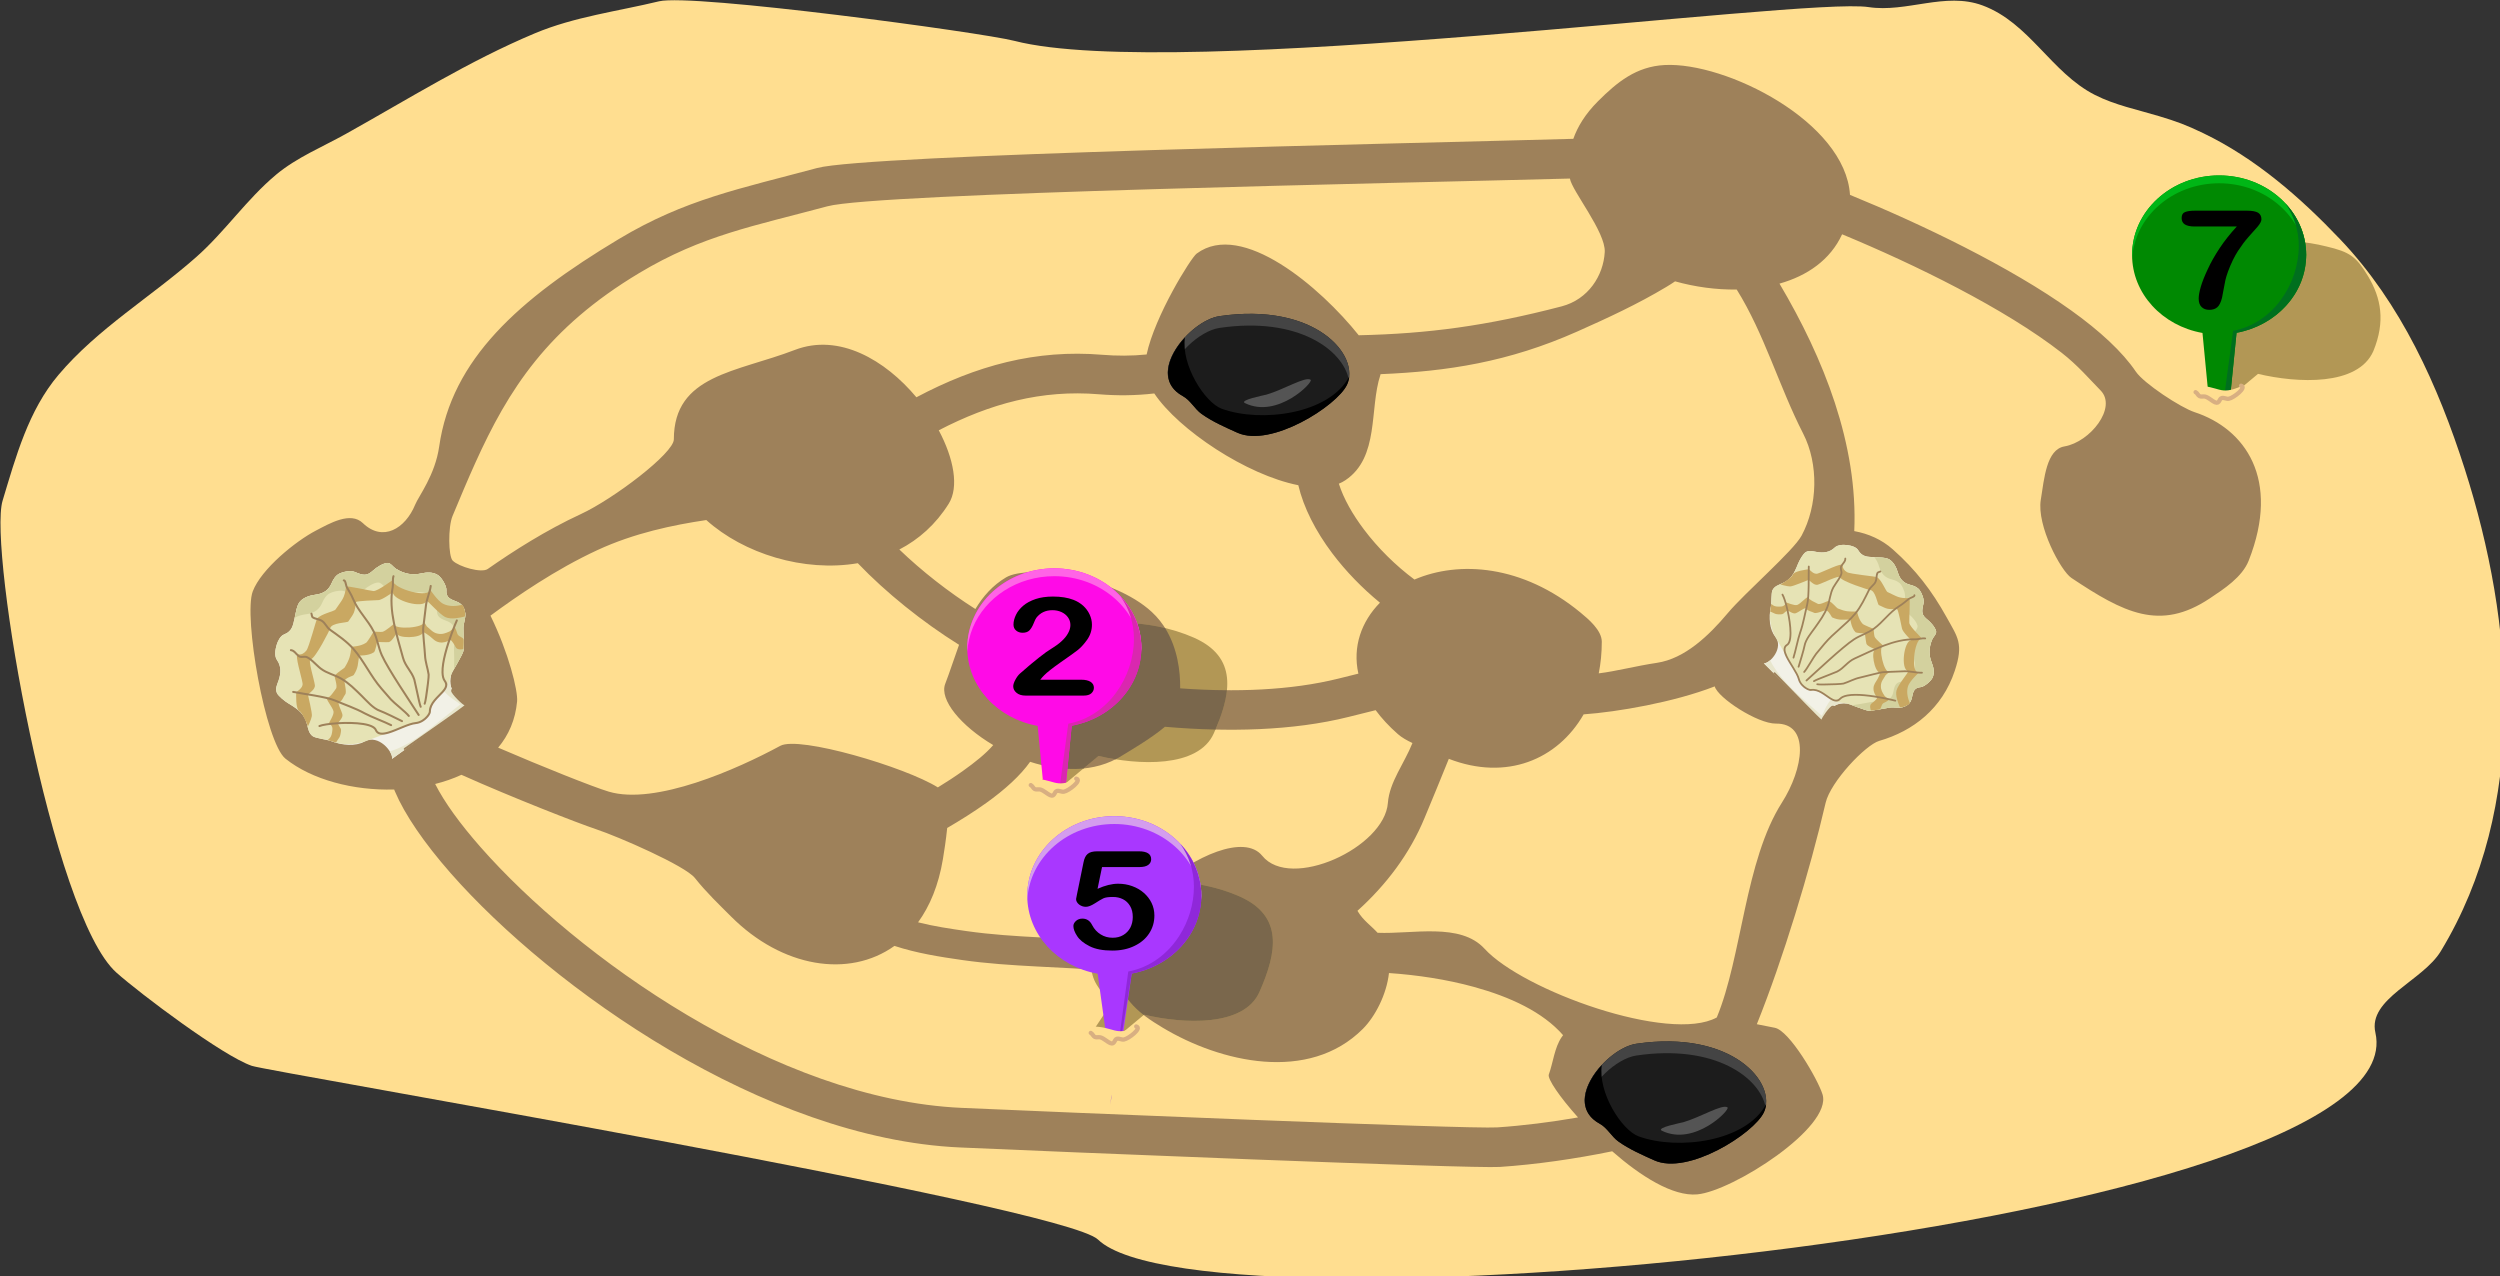 <?xml version="1.0" encoding="UTF-8" standalone="no"?>
<!-- Created with Inkscape (http://www.inkscape.org/) -->

<svg
   width="662.383mm"
   height="338.129mm"
   viewBox="0 0 662.383 338.129"
   version="1.1"
   id="svg5783"
   inkscape:version="1.1.1 (3bf5ae0d25, 2021-09-20)"
   sodipodi:docname="2022-IT-02-explanation1.svg"
   xmlns:inkscape="http://www.inkscape.org/namespaces/inkscape"
   xmlns:sodipodi="http://sodipodi.sourceforge.net/DTD/sodipodi-0.dtd"
   xmlns="http://www.w3.org/2000/svg"
   xmlns:svg="http://www.w3.org/2000/svg">
  <rect x="0" y="0" width="662.383" height="338.129" fill="#333333" stroke="none"/>
  <sodipodi:namedview
     id="namedview5785"
     pagecolor="#ffffff"
     bordercolor="#666666"
     borderopacity="1.0"
     inkscape:pageshadow="2"
     inkscape:pageopacity="0.0"
     inkscape:pagecheckerboard="0"
     inkscape:document-units="mm"
     showgrid="false"
     inkscape:zoom="0.46929649"
     inkscape:cx="1469.2204"
     inkscape:cy="503.94581"
     inkscape:window-width="1920"
     inkscape:window-height="1137"
     inkscape:window-x="-8"
     inkscape:window-y="-8"
     inkscape:window-maximized="1"
     inkscape:current-layer="g1234"
     inkscape:snap-global="false" />
  <defs
     id="defs5780" />
  <g
     inkscape:label="Ebene 1"
     inkscape:groupmode="layer"
     id="layer1"
     transform="translate(211.594,70.596)">
    <g
       id="g1501"
       transform="translate(-43.727,69.838)">
      <g
         id="g4049"
         style="clip-rule:evenodd;fill-rule:evenodd;stroke-linecap:round;stroke-linejoin:round;stroke-miterlimit:1.5"
         transform="matrix(0.265,0,0,0.265,-250.74,-180.339)">
        <g
           transform="translate(528.224,13.447)"
           id="g1216">
          <path
             d="m 798.709,177.989 c 160.724,41.45 788.381,-43.811 853.991,-33.756 37.91,5.809 76.68,-15.445 113.91,-1.697 46.92,17.328 68.8,67.387 112.4,89.494 20.35,10.319 42.37,14.674 64.01,21.2 17.81,5.369 27.24,8.817 44.28,17.021 52.64,25.346 97.23,64.379 137.2,106.423 60.62,63.746 97.7,146.286 124.23,229.062 49.76,155.271 64.05,337.572 -23.86,482.454 -18.1,29.83 -73.07,47.5 -65.4,81.37 43.77,193.32 -1169.196,311.18 -1277.17,206.92 -35.072,-33.86 -828.577,-167.71 -845.996,-173.67 -29.197,-9.99 -111.544,-72.06 -135.266,-93.12 -64.761,-57.47 -128.519,-423.673 -113.943,-471.942 13.233,-43.825 25.697,-90.099 55.895,-125.804 39.338,-46.514 92.654,-77.933 137.916,-117.98 28.689,-25.384 50.189,-57.581 79.67,-82.206 20.537,-17.154 46.423,-27.736 69.459,-40.583 62.367,-34.784 123.163,-73.021 189.225,-100.724 39.628,-16.618 82.757,-21.972 124.168,-32.005 32.973,-7.989 322.417,31.067 355.281,39.543 z"
             style="fill:#ffde90"
             id="path1214" />
        </g>
        <path
           d="m 2539.15,510.747 c -33.79,-22.721 -22.19,-53.249 -6.54,-88.604 14.431,-32.608 64.297,-35.62 106.049,-25.158 23.635,5.531 30.003,10.265 41.736,29.803 13.027,21.878 17.496,45.032 5.235,74.941 -15.55,35.127 -75.99,31.999 -115.28,22.676 l -43.11,35.879 -8.51,-18.889 z"
           style="clip-rule:evenodd;fill:#b29755;fill-rule:evenodd;stroke-width:1;stroke-linecap:round;stroke-linejoin:round;stroke-miterlimit:1.5"
           id="path4015"
           sodipodi:nodetypes="ccccccccc" />
        <g
           transform="translate(547.181,86.168)"
           id="g1410-1"
           style="clip-rule:evenodd;fill-rule:evenodd;stroke-linecap:round;stroke-linejoin:round;stroke-miterlimit:1.5">
          <g
             id="g1408-5">
            <g
               transform="matrix(0.841,0,0,0.841,-565.062,-809.503)"
               id="g1386-4">
              <path
                 d="m 3011.54,1434.98 c -47.67,-8.44 -83.7,-46.8 -83.7,-92.77 0,-52.16 46.37,-94.5 103.49,-94.5 57.12,0 103.49,42.34 103.49,94.5 0,17.57 -5.26,34.02 -14.42,48.12 -14.66,22.56 -39.3,39.08 -68.35,44.48 l -20.72,206.47 z"
                 style="fill:#008902"
                 id="path1384-6" />
            </g>
            <g
               transform="matrix(0.841,0,0,0.841,-565.062,-809.503)"
               id="g1390-4">
              <path
                 d="m 2927.97,1346.87 c -0.09,-1.54 -0.13,-3.1 -0.13,-4.66 0,-52.16 46.37,-94.5 103.49,-94.5 57.12,0 103.49,42.34 103.49,94.5 0,1.56 -0.04,3.12 -0.12,4.66 -2.67,-50 -47.97,-89.84 -103.37,-89.84 -55.4,0 -100.7,39.84 -103.36,89.84 z"
                 style="fill:#00b616"
                 id="path1388-8" />
            </g>
            <g
               transform="matrix(0.841,0,0,0.841,-565.062,-809.503)"
               id="g1394-9">
              <path
                 d="m 3109.85,1280.68 c 15.56,16.54 24.97,38.04 24.97,61.53 0,45.68 -35.57,83.83 -82.77,92.6 l -20.72,206.47 -4.84,-50.51 21.44,-158.38 c 47.2,-8.77 78.07,-55.36 78.07,-101.03 0,-18.65 -5.93,-36.03 -16.15,-50.68 z"
                 style="fill:#006f1e"
                 id="path1392-2" />
            </g>
            <g
               transform="matrix(0.841,0,0,0.841,-565.062,-809.503)"
               id="g1398-7">
              <path
                 d="m 3003.37,1497.71 c -3.98,0 27.96,175.86 27.96,175.86 l 65.79,-169.63 c -0.72,-4.81 -34.99,-7.57 -39.54,-5.58 -26.61,11.64 -24.95,-0.65 -54.21,-0.65 z"
                 style="fill:#ffde90"
                 id="path1396-5" />
            </g>
            <g
               transform="matrix(0.841,0,0,0.841,-564.944,-814.106)"
               id="g1402-4">
              <path
                 d="m 3057.28,1503.18 c 7.34,1.78 -8.89,14.57 -14.72,15.54 -2.72,0.45 -5.48,-1.58 -8.31,-0.88 -2.95,0.74 -2.68,7.15 -7.42,5.25 -4.27,-1.71 -7.83,-5.73 -12.24,-6.99 -1.86,-0.53 -4.81,0.43 -6.56,-0.44 -2.02,-1.02 -2.68,-3.75 -4.8,-4.81"
                 style="fill:none;stroke:#d8af82;stroke-width:5.08px"
                 id="path1400-7" />
            </g>
            <g
               transform="matrix(6.71,0,0,5.727,-18224.8,-7366.53)"
               id="g1406-6">
              <path
                 d="m 3008.15,1334.31 h 7.81 c 0.75,0 1.29,0.12 1.63,0.35 0.33,0.24 0.5,0.63 0.5,1.17 0,0.32 -0.2,0.76 -0.59,1.3 -0.4,0.53 -0.85,1.13 -1.35,1.78 -0.5,0.66 -1.02,1.47 -1.56,2.44 -0.53,0.96 -1.02,2.15 -1.47,3.55 -0.19,0.61 -0.32,1.13 -0.4,1.53 -0.08,0.41 -0.16,0.94 -0.26,1.58 -0.09,0.65 -0.17,1.15 -0.24,1.49 -0.17,0.8 -0.4,1.35 -0.7,1.66 -0.3,0.31 -0.7,0.46 -1.2,0.46 -0.48,0 -0.86,-0.16 -1.15,-0.5 -0.29,-0.33 -0.43,-0.82 -0.43,-1.47 0,-0.5 0.1,-1.18 0.31,-2.03 0.21,-0.86 0.56,-1.89 1.04,-3.09 0.47,-1.2 1.07,-2.43 1.78,-3.69 0.72,-1.27 1.57,-2.52 2.55,-3.77 h -6.27 c -0.66,0 -1.14,-0.12 -1.47,-0.36 -0.32,-0.24 -0.48,-0.61 -0.48,-1.12 0,-0.54 0.17,-0.89 0.51,-1.04 0.34,-0.16 0.82,-0.24 1.44,-0.24 z"
                 style="fill-rule:nonzero"
                 id="path1404" />
            </g>
          </g>
        </g>
        <g
           transform="translate(532.775,33.286)"
           id="g1224">
          <path
             d="m 1352.99,256.101 c -166.42,4.688 -705.904,15.684 -756.002,29.172 -77.217,20.79 -131.803,31.13 -198.314,71.036 -100.447,60.269 -167.149,120.254 -179.622,207.475 -4.079,28.525 -20.468,49.446 -23.982,58.023 -9.905,24.173 -32.504,37.652 -52.311,18.516 -12.372,-11.951 -33.264,0.35 -46.958,7.475 -20.347,10.586 -54.79,38.511 -63.155,60.816 -9.412,25.099 12.679,151.189 32.747,167.244 26.421,21.137 67.963,31.972 108.642,30.808 0.288,0.717 0.586,1.439 0.894,2.166 9.562,22.567 28.75,50.93 55.757,81.642 101.022,114.876 313.041,265.366 508.989,274.086 89.811,4 510.955,21.4 539.885,19.47 35.98,-2.4 75.26,-8.04 112.31,-15.65 28.24,24.76 60.55,45.32 85.03,43.09 35.23,-3.2 135.38,-67.08 125.26,-99.95 -4.57,-14.86 -33.15,-64.2 -47.95,-66.67 -1.74,-0.29 -8.15,-1.68 -17.74,-3.52 26.12,-64.92 53.1,-153.727 68.76,-221.279 4.91,-21.202 40,-58.037 53.56,-61.969 34.2,-9.919 63.01,-32.381 75.53,-69.939 9.07,-27.21 3.11,-33.469 -8.18,-53.799 -14.7,-26.455 -30.81,-47.465 -53.8,-67.833 -11.06,-9.797 -24.23,-15.582 -38.46,-18.197 3.82,-86.54 -30.55,-172.803 -74.77,-247.435 27.83,-7.846 50.86,-23.757 62.63,-49.326 73.21,30.354 162.66,74.202 219.45,118.428 16.31,12.694 28.17,26.714 38.98,37.7 16.81,17.082 -10.46,51.561 -36.09,55.943 -18.05,3.086 -20.24,31.835 -23.71,53.421 -4.16,25.891 20.01,71.014 30.61,78.08 52.25,34.829 88.53,53.689 138.3,20.506 14.3,-9.532 32.46,-21.276 38.97,-37.804 32.14,-81.605 -3.61,-131.881 -54.15,-148.448 -13.95,-4.573 -50.77,-28.777 -58.69,-40.509 -13.39,-19.83 -36.06,-40.698 -64.51,-61.084 -61.12,-43.8 -149.51,-86.272 -221.29,-115.639 -4.61,-73.013 -124.06,-133.049 -185.33,-129.825 -28.28,1.489 -47.38,16.967 -66.67,36.256 -12.84,12.844 -20.43,25.593 -24.62,37.523 z M 674.262,1063.03 c -45.482,32.52 -112.335,21.66 -163.275,-29.28 -11.647,-11.65 -24.899,-24.25 -36.256,-38.599 -9.732,-12.299 -76.361,-41.307 -98.795,-48.785 -18.137,-6.046 -83.932,-31.683 -134.627,-54.395 -8.234,3.802 -17.061,6.849 -26.266,9.167 9.199,18.199 24.86,39.798 45.406,63.163 95.602,108.719 295.553,252.419 480.988,260.669 89.081,3.96 506.793,21.43 535.493,19.52 25.89,-1.73 53.57,-5.23 80.77,-9.96 -18.65,-20.8 -30.72,-38.74 -29.21,-42.9 4.33,-11.89 5.62,-26.84 12.87,-37.42 0.45,-0.66 0.92,-1.3 1.41,-1.92 -20.28,-23.24 -53.02,-38.32 -89.09,-48.25 -27.4,-7.54 -56.81,-11.94 -85,-13.87 -2.34,21.3 -13.73,43.44 -26.14,55.85 -54.18,54.18 -142.35,33.42 -199.994,-1.17 -11.747,-7.05 -23.671,-14.77 -32.747,-25.73 -7.992,-9.65 -12.165,-20.07 -13.296,-30.77 -2.104,0.09 -4.055,0.08 -5.791,-0.09 -49.223,-4.68 -99.463,-4.06 -148.42,-11.05 -23.087,-3.3 -46.015,-6.94 -68.03,-14.18 z M 1494.37,803.572 c -41.02,15.933 -97.58,25.594 -131.06,27.958 -26.03,45.292 -77.22,66.786 -134.79,44.458 -7.97,20.006 -16.4,40.014 -24.27,59.123 -14.79,35.908 -38.42,66.989 -67.07,92.829 0.23,0.38 0.45,0.75 0.68,1.13 5.01,8.35 13.01,13.82 19.45,20.86 34.96,1.48 82.73,-10.51 106.89,15.9 38.35,41.93 185.04,94.63 232.22,68.76 25.24,-60.82 28.03,-156.603 65.13,-214.819 21.56,-33.824 28.46,-79.393 -6,-79.002 -18.21,0.207 -58.03,-25.666 -61.18,-37.197 z M 900.295,1059 c 6.784,-19.74 21.331,-38.97 38.936,-54.76 34.209,-30.671 84.879,-53.424 102.729,-31.311 28.22,34.981 122.31,-8.064 125.64,-52.909 1.55,-20.849 16.53,-39.599 24.56,-59.83 -5.41,-2.528 -10.58,-5.412 -14.54,-8.892 -8.97,-7.888 -16.34,-15.903 -22.26,-23.948 -9.13,2.185 -18.19,4.535 -27.08,6.757 -55.98,13.996 -121.15,15.23 -183.596,9.85 -14.305,12.073 -35.969,24.48 -43.287,29.057 -27.231,17.033 -60.879,15.863 -91.516,5.959 -9.587,13.647 -25.373,27.953 -43.888,41.186 -12.334,8.815 -25.841,17.282 -39.009,24.967 -1.214,12.063 -3.109,24.101 -4.311,31.312 -4.306,25.832 -13.019,46.802 -24.816,63.012 15.894,4.03 32.204,6.45 48.575,8.79 48.504,6.93 98.286,6.24 147.055,10.89 1.984,0.19 4.295,0.1 6.808,-0.13 z M 486.127,637.251 c -33.12,4.937 -71.953,12.963 -108.82,30.026 -42.12,19.493 -80.489,46.078 -106.979,65.563 18.097,36.817 27.6,75.08 26.633,85.711 -1.675,18.431 -8.506,33.796 -18.936,46.26 45.139,19.455 95.024,39.33 110.444,43.955 46.589,13.972 128.648,-22.471 171.638,-45.773 18.841,-10.213 124.939,21.197 157.536,41.572 8.649,-5.296 17.245,-10.891 25.304,-16.651 11.879,-8.49 22.701,-17.1 30.054,-25.667 -32.323,-19.17 -54.101,-45.395 -47.989,-61.24 4.777,-12.386 8.989,-25.806 13.823,-39.016 -36.459,-22.745 -73.163,-52.223 -101.229,-81.581 -53.908,9.185 -114.074,-9.533 -151.479,-43.159 z M 934.028,510.686 c -18.485,2.178 -37.684,2.287 -55.217,0.826 -57.376,-4.781 -108.829,9.323 -160.259,36.011 15.077,28.295 20.354,56.758 9.968,73.376 -13,20.802 -30.07,35.797 -49.376,45.809 22.359,21.523 49.191,42.513 76.021,59.51 7.663,-12.704 17.378,-23.782 30.663,-31.638 22.198,-13.129 106.699,-1.391 145.656,34.519 24.048,22.167 28.665,54.624 28.45,76.43 54.396,3.94 110.226,2.253 158.736,-9.873 6.4,-1.599 12.88,-3.238 19.42,-4.835 -5.97,-26.909 3,-52.039 21.58,-70.931 -17.77,-14.56 -34.2,-31.484 -47.67,-49.371 -16.66,-22.124 -28.7,-45.729 -33.96,-68.08 -51.56,-10.151 -119.509,-55.193 -144.012,-91.753 z M 1454.73,398.593 c -2.63,1.841 -5.54,3.664 -8.8,5.625 -28.6,17.16 -58.82,31.129 -89.04,44.561 -68.94,30.638 -130.11,39.857 -196.62,42.62 -0.04,0.305 -0.1,0.589 -0.19,0.851 -11.16,33.483 -0.67,82.312 -35.09,105.258 -1.99,1.329 -4.14,2.457 -6.42,3.395 4.82,15.146 13.81,30.797 25.09,45.774 13.98,18.558 31.62,36.04 50.49,50.07 44.47,-19.072 107.9,-14.867 165.92,32.919 7.83,6.449 21.39,17.751 21.39,29.235 0,11.044 -1.05,21.621 -3.04,31.63 17.07,-2.026 37.37,-7.434 58.06,-10.493 28.03,-4.146 52.14,-27.363 70.86,-49.628 17.58,-20.916 65.6,-62.196 73.91,-77.619 16.13,-29.954 17.19,-71.469 1.57,-101.952 -24.09,-46.997 -38.86,-99.894 -66.46,-144.059 -20.43,0.303 -41.59,-2.577 -61.63,-8.187 z M 1349.58,295.824 c -170.23,4.573 -693.265,14.522 -742.288,27.721 -73.207,19.709 -125.17,28.917 -188.226,66.75 -91.793,55.076 -130.736,116.442 -163.897,189.813 -7.721,17.082 -15.139,34.787 -22.788,53.186 -4.49,10.799 -4.238,40.252 0.243,44.604 6.266,6.085 28.733,12.634 34.939,8.296 25.727,-17.982 58.199,-38.735 93.098,-54.886 32.768,-15.166 93.018,-60.911 93.018,-74.734 0,-64.584 62.638,-66.982 120.927,-89.394 44.361,-17.056 90.467,10.138 121.594,47.327 59.723,-31.68 119.371,-48.037 185.902,-42.492 14.056,1.171 29.402,1.231 44.27,-0.305 8.115,-38.306 44.13,-96.474 50.057,-100.879 45.151,-33.545 123.911,33.884 162.011,81.672 69.42,-1.536 127.88,-9.342 202.83,-28.887 26.7,-6.965 41.88,-30.778 43.14,-54.368 1.06,-19.857 -32.87,-61.204 -34.83,-73.424 z"
             style="fill:#9e815a"
             id="path1222" />
        </g>
        <g
           id="g1412">
          <g
             id="g1234">
            <path
               d="m 1425.46,1151.41 c -33.78,-22.72 -22.18,-53.25 -6.53,-88.6 17.75,-40.11 89.11,-35.44 133.04,-16 43.92,19.44 37.73,55.48 19.98,95.58 -15.55,35.13 -75.99,32 -115.28,22.68 l -36.79,30.62 -11.95,-17.96 z m -45.57,-258.687 c -33.79,-22.721 -22.19,-53.249 -6.54,-88.604 17.76,-40.108 89.12,-35.44 133.04,-15.997 43.92,19.443 37.74,55.475 19.98,95.583 -15.55,35.126 -75.99,31.998 -115.28,22.675 l -46.46,38.67 -11.29,-12.481 z"
               style="fill:#b29755"
               id="path1230"
               sodipodi:nodetypes="cccsccccccsccccc" />
            <path
               d="m 1478.01,1032.37 c 24.94,-0.93 52.67,5.02 73.96,14.44 43.92,19.44 37.73,55.48 19.98,95.58 -15.55,35.13 -75.99,32 -115.28,22.68 l -0.44,0.36 c -4.94,-3.84 -9.59,-8.11 -13.66,-13.02 -7.99,-9.65 -12.16,-20.07 -13.29,-30.78 -2.11,0.09 -4.06,0.08 -5.79,-0.08 -6.49,-0.62 -13,-1.15 -19.51,-1.61 -1.16,-9.05 0.54,-18.77 3.8,-29.06 6.17,0.45 12.33,0.95 18.48,1.53 1.99,0.19 4.3,0.1 6.81,-0.12 6.78,-19.74 21.33,-38.98 38.94,-54.76 1.94,-1.75 3.95,-3.47 6,-5.16 z m -114.6,-114.91 16.48,-24.737 c -33.79,-22.721 -22.19,-53.249 -6.54,-88.604 14.23,-32.143 62.89,-35.528 104.26,-25.597 12.52,19.982 15.27,43.352 15.1,60.293 15.54,1.125 31.19,1.792 46.75,1.886 -1.22,12.222 -5.59,25.504 -11.49,39.323 -16.88,-0.375 -33.8,-1.341 -50.51,-2.781 -14.31,12.073 -35.97,24.48 -43.29,29.057 -1.99,1.247 -4.02,2.396 -6.08,3.453 -5.95,-0.956 -11.67,-2.107 -17,-3.373 l -15.1,12.572 c -10.72,1.055 -21.7,0.428 -32.58,-1.492 z"
               style="fill:#7a674c"
               id="path1232"
               sodipodi:nodetypes="ccscccccccccccccccccccccccc" />
          </g>
          <g
             transform="translate(-617.443,479.01)"
             id="g1330">
            <g
               transform="matrix(0.841,0,0,0.841,-565.062,-809.503)"
               id="g1308">
              <path
                 d="m 3011.54,1434.98 c -47.67,-8.44 -83.7,-46.8 -83.7,-92.77 0,-52.16 46.37,-94.5 103.49,-94.5 57.12,0 103.49,42.34 103.49,94.5 0,13.92 -3.3,27.14 -9.23,39.04 -1.56,3.12 -3.29,6.15 -5.19,9.08 -14.66,22.56 -39.3,39.08 -68.35,44.48 l -20.72,206.47 z"
                 style="fill:#ff0ae7"
                 id="path1306" />
            </g>
            <g
               transform="matrix(0.841,0,0,0.841,-565.062,-809.503)"
               id="g1312">
              <path
                 d="m 2927.97,1346.87 c -0.09,-1.54 -0.13,-3.1 -0.13,-4.66 0,-52.16 46.37,-94.5 103.49,-94.5 57.12,0 103.49,42.34 103.49,94.5 0,1.56 -0.04,3.12 -0.12,4.66 -2.67,-50 -47.97,-89.84 -103.37,-89.84 -11,0 -21.59,1.57 -31.54,4.48 -40.16,11.74 -69.69,45.29 -71.82,85.36 z"
                 style="fill:#ff64e6"
                 id="path1310" />
            </g>
            <g
               transform="matrix(0.841,0,0,0.841,-565.062,-809.503)"
               id="g1316">
              <path
                 d="m 3109.85,1280.68 c 15.56,16.54 24.97,38.04 24.97,61.53 0,45.68 -35.57,83.83 -82.77,92.6 l -20.72,206.47 -4.84,-50.51 21.44,-158.38 c 47.2,-8.77 78.07,-55.36 78.07,-101.03 0,-18.65 -5.93,-36.03 -16.15,-50.68 z"
                 style="fill:#d928af"
                 id="path1314" />
            </g>
            <g
               transform="matrix(0.841,0,0,0.841,-565.062,-809.503)"
               id="g1320">
              <path
                 d="m 3003.37,1497.71 c -3.98,0 27.96,175.86 27.96,175.86 l 65.79,-169.63 c -0.72,-4.81 -34.99,-7.57 -39.54,-5.58 -26.61,11.64 -24.95,-0.65 -54.21,-0.65 z"
                 style="fill:#ffde90"
                 id="path1318" />
            </g>
            <g
               transform="matrix(0.841,0,0,0.841,-564.944,-814.106)"
               id="g1324">
              <path
                 d="m 3057.28,1503.18 c 7.34,1.78 -8.89,14.57 -14.72,15.54 -2.72,0.45 -5.48,-1.58 -8.31,-0.88 -2.95,0.74 -2.68,7.15 -7.42,5.25 -4.27,-1.71 -7.83,-5.73 -12.24,-6.99 -1.86,-0.53 -4.81,0.43 -6.56,-0.44 -2.02,-1.02 -2.68,-3.75 -4.8,-4.81"
                 style="fill:none;stroke:#d8af82;stroke-width:5.08px"
                 id="path1322" />
            </g>
            <g
               transform="matrix(6.71,0,0,5.727,-18225.3,-7372.02)"
               id="g1328">
              <path
                 d="m 3009.77,1348.56 h 6.12 c 0.6,0 1.07,0.13 1.39,0.38 0.32,0.25 0.48,0.59 0.48,1.02 0,0.38 -0.13,0.7 -0.38,0.97 -0.25,0.27 -0.64,0.4 -1.15,0.4 h -8.63 c -0.59,0 -1.04,-0.16 -1.37,-0.49 -0.33,-0.32 -0.49,-0.7 -0.49,-1.14 0,-0.28 0.1,-0.65 0.31,-1.12 0.21,-0.46 0.44,-0.83 0.69,-1.09 1.04,-1.08 1.98,-2.01 2.82,-2.78 0.83,-0.77 1.43,-1.27 1.79,-1.51 0.64,-0.46 1.18,-0.91 1.6,-1.37 0.43,-0.46 0.75,-0.92 0.97,-1.41 0.23,-0.48 0.34,-0.95 0.34,-1.41 0,-0.5 -0.12,-0.94 -0.36,-1.34 -0.24,-0.39 -0.56,-0.7 -0.97,-0.92 -0.41,-0.22 -0.86,-0.33 -1.34,-0.33 -1.03,0 -1.83,0.45 -2.42,1.35 -0.08,0.12 -0.21,0.44 -0.39,0.96 -0.18,0.53 -0.39,0.93 -0.62,1.21 -0.23,0.28 -0.57,0.42 -1.02,0.42 -0.39,0 -0.71,-0.13 -0.97,-0.39 -0.26,-0.25 -0.39,-0.6 -0.39,-1.05 0,-0.54 0.13,-1.1 0.37,-1.69 0.24,-0.58 0.6,-1.11 1.08,-1.59 0.48,-0.48 1.09,-0.86 1.83,-1.16 0.74,-0.29 1.6,-0.44 2.6,-0.44 1.19,0 2.21,0.19 3.05,0.57 0.55,0.25 1.03,0.59 1.45,1.03 0.41,0.44 0.73,0.94 0.96,1.52 0.23,0.57 0.35,1.17 0.35,1.78 0,0.97 -0.24,1.85 -0.72,2.65 -0.48,0.79 -0.97,1.41 -1.47,1.86 -0.5,0.45 -1.34,1.15 -2.52,2.11 -1.17,0.97 -1.98,1.71 -2.42,2.24 -0.18,0.21 -0.38,0.47 -0.57,0.76 z"
                 style="fill-rule:nonzero"
                 id="path1326" />
            </g>
          </g>
          <g
             transform="translate(-557.463,726.789)"
             id="g1356">
            <g
               transform="matrix(0.841,0,0,0.841,-565.062,-809.503)"
               id="g1334">
              <path
                 d="m 3011.54,1434.98 c -47.67,-8.44 -83.7,-46.8 -83.7,-92.77 0,-52.16 46.37,-94.5 103.49,-94.5 57.12,0 103.49,42.34 103.49,94.5 0,17.57 -5.26,34.02 -14.42,48.12 -14.66,22.56 -39.3,39.08 -68.35,44.48 l -20.67,143.2 z"
                 style="fill:#a937ff"
                 id="path1332" />
            </g>
            <g
               transform="matrix(0.841,0,0,0.841,-565.062,-809.503)"
               id="g1338">
              <path
                 d="m 2927.97,1346.87 c -0.09,-1.54 -0.13,-3.1 -0.13,-4.66 0,-52.16 46.37,-94.5 103.49,-94.5 57.12,0 103.49,42.34 103.49,94.5 0,1.56 -0.04,3.12 -0.12,4.66 -2.67,-50 -47.97,-89.84 -103.37,-89.84 -55.4,0 -100.7,39.84 -103.36,89.84 z"
                 style="fill:#d49dee"
                 id="path1336" />
            </g>
            <g
               transform="matrix(0.841,0,0,0.841,-565.062,-809.503)"
               id="g1342">
              <path
                 d="m 3109.85,1280.68 c 15.56,16.54 24.97,38.04 24.97,61.53 0,45.68 -35.57,83.83 -82.77,92.6 l -25.56,155.96 21.44,-158.38 c 25.97,-4.82 47,-21.1 60.66,-42.37 11.16,-17.39 17.41,-38.12 17.41,-58.66 0,-18.65 -5.93,-36.03 -16.15,-50.68 z"
                 style="fill:#8f28d9"
                 id="path1340" />
            </g>
            <g
               transform="matrix(0.841,0,0,0.841,-565.062,-809.503)"
               id="g1346">
              <path
                 d="m 3003.37,1497.71 c -3.98,0 27.78,92.01 27.78,92.01 l 46.69,-87.89 c -0.71,-4.82 -15.71,-5.46 -20.26,-3.47 -26.61,11.64 -24.95,-0.65 -54.21,-0.65 z"
                 style="fill:#ffde90"
                 id="path1344" />
            </g>
            <g
               transform="matrix(0.841,0,0,0.841,-564.944,-814.106)"
               id="g1350">
              <path
                 d="m 3057.28,1503.18 c 7.34,1.78 -8.89,14.57 -14.72,15.54 -2.72,0.45 -5.48,-1.58 -8.31,-0.88 -2.95,0.74 -2.68,7.15 -7.42,5.25 -4.27,-1.71 -7.83,-5.73 -12.24,-6.99 -1.86,-0.53 -4.81,0.43 -6.56,-0.44 -2.02,-1.02 -2.68,-3.75 -4.8,-4.81"
                 style="fill:none;stroke:#d8af82;stroke-width:5.08px"
                 id="path1348" />
            </g>
            <g
               transform="matrix(6.71,0,0,5.727,-18224.8,-7366.53)"
               id="g1354">
              <path
                 d="m 3015.52,1337.04 h -5.56 l -0.67,3.8 c 1.11,-0.59 2.13,-0.89 3.07,-0.89 0.75,0 1.45,0.14 2.1,0.42 0.66,0.28 1.23,0.67 1.72,1.17 0.49,0.5 0.88,1.08 1.16,1.76 0.28,0.68 0.42,1.41 0.42,2.19 0,1.14 -0.25,2.17 -0.76,3.1 -0.51,0.93 -1.24,1.67 -2.2,2.21 -0.95,0.55 -2.06,0.82 -3.31,0.82 -1.4,0 -2.53,-0.25 -3.4,-0.77 -0.87,-0.52 -1.49,-1.11 -1.85,-1.78 -0.37,-0.66 -0.55,-1.25 -0.55,-1.75 0,-0.3 0.13,-0.59 0.38,-0.87 0.26,-0.27 0.57,-0.41 0.96,-0.41 0.65,0 1.14,0.38 1.46,1.14 0.31,0.7 0.74,1.24 1.27,1.62 0.53,0.39 1.12,0.58 1.78,0.58 0.6,0 1.13,-0.15 1.58,-0.47 0.45,-0.31 0.8,-0.74 1.05,-1.28 0.24,-0.55 0.37,-1.17 0.37,-1.87 0,-0.75 -0.13,-1.39 -0.4,-1.92 -0.27,-0.53 -0.62,-0.93 -1.07,-1.19 -0.44,-0.26 -0.94,-0.39 -1.48,-0.39 -0.68,0 -1.16,0.08 -1.45,0.25 -0.28,0.16 -0.7,0.45 -1.24,0.86 -0.55,0.41 -0.99,0.61 -1.35,0.61 -0.38,0 -0.72,-0.14 -1.02,-0.41 -0.29,-0.28 -0.44,-0.6 -0.44,-0.95 0,-0.04 0.04,-0.3 0.13,-0.79 l 0.98,-5.62 c 0.11,-0.67 0.31,-1.16 0.61,-1.46 0.3,-0.31 0.78,-0.46 1.45,-0.46 h 6.19 c 1.22,0 1.83,0.47 1.83,1.39 0,0.41 -0.15,0.74 -0.44,0.99 -0.3,0.25 -0.74,0.37 -1.32,0.37 z"
                 style="fill-rule:nonzero"
                 id="path1352" />
            </g>
          </g>
        </g>
        <g
           transform="matrix(0.531,-0.409,0.409,0.531,497.683,803.093)"
           id="g1432">
          <path
             d="m 285.143,318.382 c -0.963,-8.584 -13.008,-32.797 9.142,-49.903 4.567,-3.527 33.557,-13.403 37.097,-17.829 6.48,-8.099 13.286,-16.791 19.698,-25.864 3.607,-5.105 12.483,-10.33 15.712,-15.639 3.002,-4.936 4.972,-10.902 2.836,-17.521 -2.723,-8.435 -13.931,-16.25 -3.842,-27.509 4.019,-4.485 5.893,-18.938 3.781,-25.22 -2.972,-8.838 -10.883,-13.974 -18.964,-17.755 -11.13,-5.206 -19.877,-14.249 -25.051,-28.321 -1.579,-4.296 -0.808,-11.816 -4.616,-14.453 -5.42,-3.754 -16.754,-4.738 -23.442,-4.203 -13.034,1.041 -16.349,-2.391 -23.455,-14.94 -3.366,-5.945 -13.201,-10.691 -19.939,-12.066 -5.864,-1.197 -12.505,1.409 -17.732,4.346 -8.359,4.697 -17.829,5.757 -29.505,-1.194 -6.859,-4.083 -15.748,-7.342 -23.93,-6.083 -7.624,1.174 -16.332,10.331 -22.23,14.997 -7.586,6 -13.818,13.401 -27.327,9.411 -5.633,-1.663 -13.484,2.363 -18.146,5.751 -6.053,4.398 -12.945,10.871 -13.267,18.276 -0.47,10.838 -6.875,19.024 -16.971,25.616 -5.62,3.669 -11.485,6.199 -13.116,13.154 -1.18,5.029 1.875,17.07 3.895,22.19 6.706,16.996 9.578,27.458 3.18,42.293 -2.724,6.314 -6.286,12.397 -3.896,19.567 1.574,4.722 14.269,17.292 17.041,21.955 9.11,15.326 23.88,28.873 38.982,31.041 23.798,3.416 24.601,39.001 16.934,45.535 z"
             style="fill:#f2f1e7"
             id="path1414" />
          <path
             d="m 294.285,268.479 c 4.567,-3.527 -7.277,-14.854 -11.844,-11.326 -22.15,17.106 -5.23,45.997 -4.267,54.58 -44.114,0.721 -90.048,4.861 -126.05,-8.538 -0.513,4.967 -1.988,9.008 -4.112,10.819 l 137.131,4.368 c -0.963,-8.584 -13.008,-32.797 9.142,-49.903 z"
             style="fill:#e8e6cd"
             id="path1416" />
          <path
             d="m 131.078,268.479 c 17.472,5.504 56.169,17.223 77.364,24.727 11.324,4.01 24.65,2.789 27.202,-0.518 6.423,-8.324 17.851,-8.609 27.386,-10.911 9.996,-2.413 9.504,0.893 31.255,-13.298 4.833,-3.153 33.557,-13.403 37.097,-17.829 6.48,-8.099 13.286,-16.791 19.698,-25.864 3.607,-5.105 12.483,-10.33 15.712,-15.639 3.002,-4.936 4.972,-10.902 2.836,-17.521 -2.723,-8.435 -13.931,-16.25 -3.842,-27.509 4.019,-4.485 5.893,-18.938 3.781,-25.22 -2.972,-8.838 -10.883,-13.974 -18.964,-17.755 -11.13,-5.206 -19.877,-14.249 -25.051,-28.321 -1.579,-4.296 -0.808,-11.816 -4.616,-14.453 -5.42,-3.754 -16.754,-4.738 -23.442,-4.203 -13.034,1.041 -16.349,-2.391 -23.455,-14.94 -3.366,-5.945 -13.201,-10.691 -19.939,-12.066 -5.864,-1.197 -12.505,1.409 -17.732,4.346 -8.359,4.697 -17.829,5.757 -29.505,-1.194 -6.859,-4.083 -15.748,-7.342 -23.93,-6.083 -7.624,1.174 -16.332,10.331 -22.23,14.997 -7.586,6 -13.818,13.401 -27.327,9.411 -5.633,-1.663 -13.484,2.363 -18.146,5.751 -6.053,4.398 -12.945,10.871 -13.267,18.276 -0.47,10.838 -6.875,19.024 -16.971,25.616 -5.62,3.669 -11.485,6.199 -13.116,13.154 -1.18,5.029 1.875,17.07 3.895,22.19 6.706,16.996 9.578,27.458 3.18,42.293 -2.724,6.314 -6.286,12.397 -3.896,19.567 1.574,4.722 14.269,17.292 17.041,21.955 9.11,15.326 24.43,26.457 38.982,31.041 z"
             style="fill:#e6e3b5"
             id="path1418" />
          <path
             d="m 284.863,274.37 c -7.576,4.454 -10.95,5.492 -14.288,6.069 3.86,-1.705 9.128,-3.861 14.288,-6.069 z M 161.33,58.72 c 5.909,0.759 11.769,3.232 16.616,6.118 11.676,6.951 21.146,5.89 29.505,1.194 5.227,-2.937 11.868,-5.543 17.731,-4.347 6.739,1.375 16.574,6.122 19.94,12.067 7.105,12.548 10.421,15.981 23.455,14.939 6.688,-0.534 18.022,0.449 23.442,4.203 3.808,2.638 3.037,10.158 4.616,14.454 5.174,14.072 13.921,23.114 25.05,28.321 8.081,3.78 15.993,8.916 18.964,17.754 2.113,6.282 0.239,20.736 -3.78,25.22 -10.089,11.259 1.119,19.075 3.842,27.51 2.136,6.618 0.165,12.585 -2.837,17.521 -3.228,5.309 -12.104,10.534 -15.712,15.639 -6.191,8.761 -12.751,17.167 -19.029,25.027 10.342,-4.396 25.72,-10.529 28.249,-13.69 6.48,-8.099 13.286,-16.791 19.698,-25.864 3.607,-5.105 12.483,-10.33 15.712,-15.639 3.002,-4.936 4.972,-10.902 2.836,-17.521 -2.723,-8.435 -13.931,-16.25 -3.842,-27.509 4.019,-4.485 5.893,-18.938 3.781,-25.22 -2.972,-8.838 -10.883,-13.974 -18.964,-17.755 -11.13,-5.206 -19.877,-14.249 -25.051,-28.321 -1.579,-4.296 -0.808,-11.816 -4.616,-14.453 -5.42,-3.754 -16.754,-4.738 -23.442,-4.203 -13.034,1.041 -16.349,-2.391 -23.455,-14.94 -3.366,-5.945 -13.201,-10.691 -19.939,-12.066 -5.864,-1.197 -12.505,1.409 -17.732,4.346 -8.359,4.697 -17.829,5.757 -29.505,-1.194 -6.859,-4.083 -15.748,-7.342 -23.93,-6.083 -7.358,1.133 -15.726,9.702 -21.603,14.492 z"
             style="fill:#d3d19e"
             id="path1420" />
          <path
             d="m 96.819,244.025 c -0.635,-0.299 4.605,-2.106 6.057,-2.448 3.691,-0.872 6.078,-2.977 8.778,-5.527 2.631,-2.485 3.511,-3.812 3.511,-7.186 0,-0.854 0.826,-5.664 1.228,-6.044 1.19,-1.124 10.821,-1.821 13.046,-5.876 2.74,-4.995 4.523,-19.543 7.707,-18.048 3.893,1.828 10.161,-2.735 14.301,-3.746 4.367,-1.067 10.115,-16.557 11.844,-17.026 6.33,-1.715 13.924,2.606 15.859,1.903 12.304,-4.47 15.031,-9.597 23.657,-17.744 0.8,-0.755 10.006,8.555 20.867,9.283 2.461,0.165 13.09,-9.283 13.09,-9.283 0,0 11.952,10.024 13.865,10.928 4.42,2.087 17.675,-3.987 17.284,-3.369 -4.256,6.728 23.236,28.045 32.1,23.152 1.193,-0.659 4.007,9.56 4.168,10.17 1.633,6.17 1.27,11.298 5.88,16.274 4.301,4.643 8.894,5.745 14.716,7.119 2.328,0.55 0.293,12.078 0.062,13.383 -1.007,5.71 7.352,9.202 7.352,9.202 0,0 8.349,-9.381 9.019,-10.962 1.55,-3.659 -3.161,-7.094 -2.353,-11.937 0.247,-1.484 3.669,-8.9 2.514,-10.056 -1.435,-1.435 -7.119,0.201 -9.619,-0.424 -6.252,-1.563 -11.185,-2.816 -15.804,-8.095 -4.951,-5.659 -4.562,-11.489 -6.316,-18.506 -0.173,-0.693 1.48,-9.288 0.675,-7.994 -4.827,7.756 -42.012,-17.036 -37.441,-24.687 0.42,-0.702 -16,0.995 -20.747,-1.379 -2.055,-1.027 -9.941,-8.279 -9.941,-8.279 0,0 -16.365,6.597 -19.009,6.409 -11.665,-0.828 -20.508,-9.179 -21.366,-8.32 -9.265,9.264 -13.238,12.858 -26.452,17.941 -2.078,0.799 -12.584,-1.095 -19.383,0.856 -1.857,0.532 -5.679,15.127 -10.37,16.34 -4.446,1.15 -14.357,5.076 -18.538,2.997 -3.419,-1.7 -2.155,16.106 -5.098,21.785 -2.389,4.612 -15.623,8.82 -16.901,10.099 -0.431,0.431 1.571,2.485 1.571,3.457 0,3.836 -0.945,5.344 -3.771,8.17 -2.899,2.899 -5.463,5.294 -9.427,6.285 -1.559,0.389 -4.858,0.223 -4.176,0.564 z"
             style="fill:#c9a862"
             id="path1422" />
          <g
             transform="matrix(1.234,0.156,-0.198,1.566,1.082,-196.554)"
             id="g1426">
            <path
               d="m 101.885,226.004 c 1.976,1.898 0.133,16.369 -0.862,16.74 0,0 7.931,-4.144 10.631,-6.694 2.631,-2.485 8.493,-18.776 8.894,-19.155 1.191,-1.124 10.802,-0.576 13.026,-4.631 2.74,-4.995 8.032,-24.226 11.365,-23.103 5.319,1.791 38.284,-15.244 38.716,-15.679 4.622,-4.654 21.231,3.546 23.165,2.843 12.304,-4.469 11.235,-3.96 19.861,-12.107 0.799,-0.755 22.035,8.089 23.948,8.993 4.42,2.087 20.249,0.198 19.859,0.815 -4.257,6.729 20.934,27.962 29.797,23.068 1.194,-0.659 5.166,17.368 9.776,22.344 4.301,4.643 14.007,7.094 19.829,8.469 2.328,0.549 6.899,-10.153 4.398,-10.778 -6.252,-1.563 -13.721,-4.182 -18.34,-9.461 -4.951,-5.659 -4.81,-19.738 -5.615,-18.444 -4.827,7.756 -37.294,-17.509 -32.723,-25.159 0.42,-0.703 -21.617,1.855 -26.364,-0.519 -2.055,-1.027 -24.711,-17.558 -25.57,-16.699 -9.264,9.264 -11.738,8.59 -24.953,13.673 -2.077,0.799 -17.592,-3.404 -24.391,-1.454 -1.856,0.533 -26.043,19.77 -30.734,20.983 -4.446,1.15 -6.935,1.168 -11.116,-0.911 -3.42,-1.7 -9.577,20.014 -12.52,25.693 -2.389,4.612 -11.03,3.437 -12.309,4.716 -0.431,0.431 -10.999,13.352 -7.768,16.457 z"
               style="fill:#c9a862"
               id="path1424" />
          </g>
          <path
             d="m 350.361,211.275 c 0.037,-0.016 0.074,-0.034 0.11,-0.054 0.615,-0.336 0.918,-0.512 0.947,-0.532 1.208,-0.816 0.466,-2.043 0.387,-2.153 -0.066,-0.093 -0.706,-1.008 -1.851,-0.508 -0.013,0.006 -0.074,0.038 -0.181,0.096 l 0.002,-0.002 -0.046,0.026 c -2.505,1.358 -25.258,14.06 -44.074,28.818 -8.321,6.526 -15.869,13.459 -20.605,19.986 -3.331,4.588 -5.275,9.018 -5.317,12.987 -0.067,6.336 -4.899,8.225 -11.174,9.428 -5.341,1.023 -11.726,1.47 -17.75,2.92 -6.34,1.525 -12.272,4.156 -16.372,9.47 -0.307,0.398 -0.865,0.776 -1.583,1.155 -1.326,0.702 -3.155,1.324 -5.27,1.75 -5.374,1.083 -12.595,0.904 -18.324,-2.742 -9.062,-5.767 -28.307,-8.673 -41.217,-13.744 -4.038,-1.586 -7.433,-3.369 -9.573,-5.592 -1.875,-1.95 -2.686,-4.251 -1.888,-7.071 0.614,-2.173 0.299,-4.711 -0.866,-7.488 -1.57,-3.743 -4.712,-7.999 -8.843,-12.403 -15.701,-16.735 -45.774,-35.804 -54.409,-37.954 -0.817,-0.203 -1.644,0.294 -1.848,1.111 -0.203,0.816 0.295,1.644 1.111,1.847 8.412,2.095 37.628,20.78 52.923,37.082 3.838,4.091 6.796,8.018 8.255,11.496 0.854,2.037 1.194,3.886 0.743,5.479 -1.128,3.989 -0.028,7.257 2.626,10.014 2.39,2.484 6.143,4.545 10.654,6.317 12.738,5.003 31.754,7.788 40.695,13.478 7.504,4.776 17.274,4.349 23.389,2.441 2.868,-0.895 4.953,-2.165 5.839,-3.314 3.661,-4.745 9.01,-7.006 14.671,-8.368 5.977,-1.438 12.312,-1.875 17.611,-2.89 7.912,-1.517 13.565,-4.401 13.649,-12.39 0.036,-3.447 1.843,-7.244 4.735,-11.229 4.597,-6.334 11.943,-13.043 20.02,-19.377 17.417,-13.661 38.466,-25.652 42.824,-28.09 z M 252.563,60.501 c 0.006,0.081 0.011,0.204 0.003,0.294 -0.039,0.431 -0.177,0.928 -0.358,1.462 -0.872,2.571 -2.653,5.793 -2.891,7.463 -1.011,7.072 -1.487,12.881 -3.391,19.956 -4.925,18.303 -1.54,38.015 -5.165,56.659 -2.368,12.175 -9.1,23.391 -11.983,35.498 -5.367,22.539 -8.891,81.638 -10.869,104.39 -0.073,0.838 0.548,1.578 1.386,1.651 0.839,0.073 1.578,-0.548 1.651,-1.387 1.97,-22.655 5.454,-81.505 10.798,-103.948 2.892,-12.148 9.634,-23.406 12.009,-35.622 3.612,-18.574 0.21,-38.215 5.117,-56.449 1.939,-7.203 2.436,-13.116 3.465,-20.317 0.121,-0.845 0.738,-2.132 1.357,-3.511 0.734,-1.638 1.492,-3.376 1.784,-4.758 0.415,-1.955 -0.113,-3.378 -1.398,-4.021 -0.752,-0.376 -1.669,-0.07 -2.045,0.682 -0.35,0.7 -0.11,1.541 0.53,1.958 z m -59.919,218.513 c 0.14,0.425 0.465,0.784 0.917,0.952 0.787,0.291 1.337,0.013 1.73,-0.489 0.121,-0.154 0.447,-0.559 0.289,-1.275 -0.013,-0.06 -0.148,-0.437 -0.438,-1.055 -2.06,-4.382 -13.11,-26.741 -16.31,-31.542 -6.059,-9.087 -6.396,-23.549 -7.9,-34.073 -1.935,-13.545 -3.37,-26.347 -8.666,-39.347 -4.401,-10.802 -11.842,-18.753 -14.935,-30.24 -1.112,-4.131 -1.736,-10.389 -2.837,-16.091 -0.775,-4.009 -1.794,-7.752 -3.309,-10.404 -1.098,-1.92 -3.148,-3.229 -5.112,-4.566 -1.449,-0.986 -2.887,-1.956 -3.302,-3.616 -0.73,-2.92 -0.747,-5.463 -1.049,-7.732 -0.353,-2.652 -1.064,-4.971 -3.208,-7.114 -0.595,-0.595 -1.56,-0.595 -2.155,0 -0.595,0.595 -0.595,1.561 0,2.156 1.606,1.606 2.076,3.372 2.341,5.36 0.315,2.369 0.351,5.021 1.114,8.07 0.597,2.392 2.455,3.975 4.544,5.397 1.573,1.07 3.3,2.02 4.18,3.558 1.377,2.41 2.258,5.825 2.962,9.469 1.116,5.779 1.76,12.119 2.887,16.306 3.127,11.614 10.606,19.676 15.056,30.597 5.198,12.76 6.572,25.333 8.471,38.628 1.561,10.927 2.091,25.898 8.381,35.334 3.159,4.739 14.054,26.821 16.087,31.147 0.114,0.242 0.223,0.483 0.262,0.57 z m 44.696,0.933 c 0.956,-0.39 4.181,-3.118 8.211,-6.914 9.04,-8.515 22.506,-22.355 23.741,-24.549 4.891,-8.697 7.382,-17.694 13.201,-26.008 4.969,-7.099 18.279,-29.385 22.537,-33.643 7.893,-7.893 15.937,-16.365 23.992,-24.42 7.014,-7.015 16.127,-11.415 23.135,-18.423 0.595,-0.595 0.595,-1.561 0,-2.156 -0.594,-0.595 -1.56,-0.595 -2.155,0 -7.009,7.008 -16.122,11.409 -23.136,18.423 -8.055,8.055 -16.099,16.527 -23.992,24.42 -4.314,4.314 -17.844,26.859 -22.878,34.051 -5.879,8.398 -8.42,17.476 -13.361,26.261 -1.202,2.135 -14.377,15.538 -23.174,23.825 -3.616,3.405 -6.417,5.961 -7.274,6.311 -0.779,0.319 -1.153,1.209 -0.835,1.988 0.319,0.779 1.21,1.153 1.988,0.834 z m -6.561,-1.195 c 0.149,-1.042 1.63,-4.425 3.605,-8.762 4.839,-10.623 12.73,-26.608 13.593,-29.024 2.233,-6.253 2.579,-12.295 3.007,-18.356 0.406,-5.766 0.888,-11.552 3.391,-17.559 13.112,-31.47 25.342,-68.785 51.446,-91.989 2.144,-1.906 3.854,-4.325 5.611,-6.672 1.589,-2.124 3.213,-4.191 5.361,-5.624 0.7,-0.467 0.89,-1.414 0.423,-2.114 -0.466,-0.7 -1.414,-0.889 -2.114,-0.423 -2.433,1.623 -4.311,3.929 -6.111,6.334 -1.633,2.182 -3.202,4.449 -5.195,6.22 -26.439,23.501 -38.955,61.222 -52.235,93.095 -2.641,6.338 -3.19,12.434 -3.618,18.518 -0.409,5.791 -0.704,11.57 -2.837,17.544 -0.856,2.397 -8.696,18.249 -13.496,28.786 -2.156,4.733 -3.687,8.458 -3.849,9.595 -0.119,0.833 0.46,1.605 1.293,1.724 0.833,0.119 1.606,-0.46 1.725,-1.293 z m -22.388,-0.216 c 0,-7.279 -5.662,-28.918 -6.172,-36.05 -0.507,-7.098 -0.863,-14.252 -1.284,-21.402 -1.42,-24.143 4.453,-47.989 2.999,-71.98 -0.921,-15.202 -6,-30.424 -10.344,-44.903 -0.757,-2.525 -0.615,-5.322 -0.522,-8.108 0.106,-3.14 0.158,-6.268 -0.777,-9.073 -0.898,-2.694 -2.542,-4.967 -4.175,-7.132 -1.431,-1.898 -2.862,-3.696 -3.537,-5.721 -0.105,-0.317 -0.041,-0.63 0.058,-0.932 0.169,-0.514 0.458,-1.003 0.722,-1.463 0.578,-1.003 1.012,-1.945 1.012,-2.693 0,-0.841 -0.683,-1.524 -1.524,-1.524 -0.842,0 -1.525,0.683 -1.525,1.524 0,0.138 -0.11,0.274 -0.198,0.444 -0.212,0.41 -0.488,0.854 -0.742,1.322 -0.717,1.324 -1.189,2.803 -0.695,4.286 0.774,2.321 2.355,4.417 3.995,6.593 1.439,1.907 2.926,3.887 3.717,6.26 0.824,2.474 0.716,5.237 0.622,8.006 -0.105,3.124 -0.2,6.256 0.649,9.087 4.278,14.258 9.314,29.241 10.221,44.211 1.454,23.99 -4.419,47.834 -2.999,71.975 0.421,7.163 0.778,14.33 1.286,21.441 0.507,7.09 6.164,28.596 6.164,35.832 0,0.842 0.683,1.525 1.524,1.525 0.842,0 1.525,-0.683 1.525,-1.525 z m -15.438,-1.014 c 0.202,-0.227 0.468,-0.387 0.759,-0.462 0.29,-0.075 0.606,-0.065 0.908,0.047 -0.746,-0.277 -1.279,-0.04 -1.667,0.415 z m -14.011,-4.824 c -4.129,-8.947 -16.5,-28.812 -20.453,-37.934 -6.404,-14.778 -15.725,-28.368 -23.52,-42.399 -6.923,-12.461 -32.27,-37.65 -41.726,-48.457 -0.554,-0.633 -1.518,-0.697 -2.151,-0.143 -0.633,0.554 -0.698,1.518 -0.144,2.151 9.361,10.698 34.503,35.594 41.356,47.929 7.747,13.945 17.023,27.444 23.387,42.131 3.96,9.137 16.347,29.038 20.483,37.999 0.352,0.764 1.259,1.098 2.023,0.746 0.764,-0.353 1.098,-1.259 0.745,-2.023 z"
             style="fill:#9e815a"
             id="path1428" />
          <path
             d="m 282.56,316.551 c -0.225,0.02 -0.436,0.059 -0.631,0.117 -0.078,0.006 -0.67,0.052 -1.221,0.064 -2,0.042 -5.721,-0.027 -10.619,-0.172 -28.202,-0.836 -95.094,-4.226 -97.986,-4.226 -0.841,0 -1.524,0.683 -1.524,1.524 0,0.841 0.683,1.525 1.524,1.525 2.889,0 69.72,3.389 97.896,4.224 4.968,0.148 8.744,0.215 10.773,0.173 1.109,-0.023 1.806,-0.117 2.041,-0.195 0.316,-0.106 0.758,0.06 1.187,0.189 0.988,0.298 1.895,0.781 1.895,0.781 0.547,0.291 1.215,0.222 1.691,-0.174 0.476,-0.396 -3.906,-10.741 -4.785,-17.265 -0.904,-6.705 -1.343,-13.666 -0.274,-14.234 0.658,-0.21 1.11,-0.85 1.055,-1.567 -0.064,-0.839 -0.797,-1.468 -1.636,-1.404 -0.792,0.061 -1.294,0.706 -2.107,1.505 -2.972,2.918 0.982,29.228 2.721,29.135 z"
             style="fill:#9e815a"
             id="path1430" />
        </g>
        <g
           transform="matrix(0.437,0.41,-0.41,0.437,2140.36,615.901)"
           id="g1472">
          <path
             d="m 285.143,318.382 c -0.963,-8.584 -13.008,-32.797 9.142,-49.903 4.567,-3.527 33.557,-13.403 37.097,-17.829 6.48,-8.099 13.286,-16.791 19.698,-25.864 3.607,-5.105 12.483,-10.33 15.712,-15.639 3.002,-4.936 4.972,-10.902 2.836,-17.521 -2.723,-8.435 -13.931,-16.25 -3.842,-27.509 4.019,-4.485 5.893,-18.938 3.781,-25.22 -2.972,-8.838 -10.883,-13.974 -18.964,-17.755 -11.13,-5.206 -19.877,-14.249 -25.051,-28.321 -1.579,-4.296 -0.808,-11.816 -4.616,-14.453 -5.42,-3.754 -16.754,-4.738 -23.442,-4.203 -13.034,1.041 -16.349,-2.391 -23.455,-14.94 -3.366,-5.945 -13.201,-10.691 -19.939,-12.066 -5.864,-1.197 -12.505,1.409 -17.732,4.346 -8.359,4.697 -17.829,5.757 -29.505,-1.194 -6.859,-4.083 -15.748,-7.342 -23.93,-6.083 -7.624,1.174 -16.332,10.331 -22.23,14.997 -7.586,6 -13.818,13.401 -27.327,9.411 -5.633,-1.663 -13.484,2.363 -18.146,5.751 -6.053,4.398 -12.945,10.871 -13.267,18.276 -0.47,10.838 -6.875,19.024 -16.971,25.616 -5.62,3.669 -11.485,6.199 -13.116,13.154 -1.18,5.029 1.875,17.07 3.895,22.19 6.706,16.996 9.578,27.458 3.18,42.293 -2.724,6.314 -6.286,12.397 -3.896,19.567 1.574,4.722 14.269,17.292 17.041,21.955 9.11,15.326 23.88,28.873 38.982,31.041 23.798,3.416 24.601,39.001 16.934,45.535 z"
             style="fill:#f2f1e7"
             id="path1454" />
          <path
             d="m 294.285,268.479 c 4.567,-3.527 -7.277,-14.854 -11.844,-11.326 -22.15,17.106 -5.23,45.997 -4.267,54.58 -44.114,0.721 -90.048,4.861 -126.05,-8.538 -0.513,4.967 -1.988,9.008 -4.112,10.819 l 137.131,4.368 c -0.963,-8.584 -13.008,-32.797 9.142,-49.903 z"
             style="fill:#e8e6cd"
             id="path1456" />
          <path
             d="m 131.078,268.479 c 17.472,5.504 56.169,17.223 77.364,24.727 11.324,4.01 24.65,2.789 27.202,-0.518 6.423,-8.324 17.851,-8.609 27.386,-10.911 9.996,-2.413 9.504,0.893 31.255,-13.298 4.833,-3.153 33.557,-13.403 37.097,-17.829 6.48,-8.099 13.286,-16.791 19.698,-25.864 3.607,-5.105 12.483,-10.33 15.712,-15.639 3.002,-4.936 4.972,-10.902 2.836,-17.521 -2.723,-8.435 -13.931,-16.25 -3.842,-27.509 4.019,-4.485 5.893,-18.938 3.781,-25.22 -2.972,-8.838 -10.883,-13.974 -18.964,-17.755 -11.13,-5.206 -19.877,-14.249 -25.051,-28.321 -1.579,-4.296 -0.808,-11.816 -4.616,-14.453 -5.42,-3.754 -16.754,-4.738 -23.442,-4.203 -13.034,1.041 -16.349,-2.391 -23.455,-14.94 -3.366,-5.945 -13.201,-10.691 -19.939,-12.066 -5.864,-1.197 -12.505,1.409 -17.732,4.346 -8.359,4.697 -17.829,5.757 -29.505,-1.194 -6.859,-4.083 -15.748,-7.342 -23.93,-6.083 -7.624,1.174 -16.332,10.331 -22.23,14.997 -7.586,6 -13.818,13.401 -27.327,9.411 -5.633,-1.663 -13.484,2.363 -18.146,5.751 -6.053,4.398 -12.945,10.871 -13.267,18.276 -0.47,10.838 -6.875,19.024 -16.971,25.616 -5.62,3.669 -11.485,6.199 -13.116,13.154 -1.18,5.029 1.875,17.07 3.895,22.19 6.706,16.996 9.578,27.458 3.18,42.293 -2.724,6.314 -6.286,12.397 -3.896,19.567 1.574,4.722 14.269,17.292 17.041,21.955 9.11,15.326 24.43,26.457 38.982,31.041 z"
             style="fill:#e6e3b5"
             id="path1458" />
          <path
             d="m 284.863,274.37 c -7.576,4.454 -10.95,5.492 -14.288,6.069 3.86,-1.705 9.128,-3.861 14.288,-6.069 z M 161.33,58.72 c 5.909,0.759 11.769,3.232 16.616,6.118 11.676,6.951 21.146,5.89 29.505,1.194 5.227,-2.937 11.868,-5.543 17.731,-4.347 6.739,1.375 16.574,6.122 19.94,12.067 7.105,12.548 10.421,15.981 23.455,14.939 6.688,-0.534 18.022,0.449 23.442,4.203 3.808,2.638 3.037,10.158 4.616,14.454 5.174,14.072 13.921,23.114 25.05,28.321 8.081,3.78 15.993,8.916 18.964,17.754 2.113,6.282 0.239,20.736 -3.78,25.22 -10.089,11.259 1.119,19.075 3.842,27.51 2.136,6.618 0.165,12.585 -2.837,17.521 -3.228,5.309 -12.104,10.534 -15.712,15.639 -6.191,8.761 -12.751,17.167 -19.029,25.027 10.342,-4.396 25.72,-10.529 28.249,-13.69 6.48,-8.099 13.286,-16.791 19.698,-25.864 3.607,-5.105 12.483,-10.33 15.712,-15.639 3.002,-4.936 4.972,-10.902 2.836,-17.521 -2.723,-8.435 -13.931,-16.25 -3.842,-27.509 4.019,-4.485 5.893,-18.938 3.781,-25.22 -2.972,-8.838 -10.883,-13.974 -18.964,-17.755 -11.13,-5.206 -19.877,-14.249 -25.051,-28.321 -1.579,-4.296 -0.808,-11.816 -4.616,-14.453 -5.42,-3.754 -16.754,-4.738 -23.442,-4.203 -13.034,1.041 -16.349,-2.391 -23.455,-14.94 -3.366,-5.945 -13.201,-10.691 -19.939,-12.066 -5.864,-1.197 -12.505,1.409 -17.732,4.346 -8.359,4.697 -17.829,5.757 -29.505,-1.194 -6.859,-4.083 -15.748,-7.342 -23.93,-6.083 -7.358,1.133 -15.726,9.702 -21.603,14.492 z"
             style="fill:#d3d19e"
             id="path1460" />
          <path
             d="m 96.819,244.025 c -0.635,-0.299 4.605,-2.106 6.057,-2.448 3.691,-0.872 6.078,-2.977 8.778,-5.527 2.631,-2.485 3.511,-3.812 3.511,-7.186 0,-0.854 0.826,-5.664 1.228,-6.044 1.19,-1.124 10.821,-1.821 13.046,-5.876 2.74,-4.995 4.523,-19.543 7.707,-18.048 3.893,1.828 10.161,-2.735 14.301,-3.746 4.367,-1.067 10.115,-16.557 11.844,-17.026 6.33,-1.715 13.924,2.606 15.859,1.903 12.304,-4.47 15.031,-9.597 23.657,-17.744 0.8,-0.755 10.006,8.555 20.867,9.283 2.461,0.165 13.09,-9.283 13.09,-9.283 0,0 11.952,10.024 13.865,10.928 4.42,2.087 17.675,-3.987 17.284,-3.369 -4.256,6.728 23.236,28.045 32.1,23.152 1.193,-0.659 4.007,9.56 4.168,10.17 1.633,6.17 1.27,11.298 5.88,16.274 4.301,4.643 8.894,5.745 14.716,7.119 2.328,0.55 0.293,12.078 0.062,13.383 -1.007,5.71 7.352,9.202 7.352,9.202 0,0 8.349,-9.381 9.019,-10.962 1.55,-3.659 -3.161,-7.094 -2.353,-11.937 0.247,-1.484 3.669,-8.9 2.514,-10.056 -1.435,-1.435 -7.119,0.201 -9.619,-0.424 -6.252,-1.563 -11.185,-2.816 -15.804,-8.095 -4.951,-5.659 -4.562,-11.489 -6.316,-18.506 -0.173,-0.693 1.48,-9.288 0.675,-7.994 -4.827,7.756 -42.012,-17.036 -37.441,-24.687 0.42,-0.702 -16,0.995 -20.747,-1.379 -2.055,-1.027 -9.941,-8.279 -9.941,-8.279 0,0 -16.365,6.597 -19.009,6.409 -11.665,-0.828 -20.508,-9.179 -21.366,-8.32 -9.265,9.264 -13.238,12.858 -26.452,17.941 -2.078,0.799 -12.584,-1.095 -19.383,0.856 -1.857,0.532 -5.679,15.127 -10.37,16.34 -4.446,1.15 -14.357,5.076 -18.538,2.997 -3.419,-1.7 -2.155,16.106 -5.098,21.785 -2.389,4.612 -15.623,8.82 -16.901,10.099 -0.431,0.431 1.571,2.485 1.571,3.457 0,3.836 -0.945,5.344 -3.771,8.17 -2.899,2.899 -5.463,5.294 -9.427,6.285 -1.559,0.389 -4.858,0.223 -4.176,0.564 z"
             style="fill:#c9a862"
             id="path1462" />
          <g
             transform="matrix(1.234,0.156,-0.198,1.566,1.082,-196.554)"
             id="g1466">
            <path
               d="m 101.885,226.004 c 1.976,1.898 0.133,16.369 -0.862,16.74 0,0 7.931,-4.144 10.631,-6.694 2.631,-2.485 8.493,-18.776 8.894,-19.155 1.191,-1.124 10.802,-0.576 13.026,-4.631 2.74,-4.995 8.032,-24.226 11.365,-23.103 5.319,1.791 38.284,-15.244 38.716,-15.679 4.622,-4.654 21.231,3.546 23.165,2.843 12.304,-4.469 11.235,-3.96 19.861,-12.107 0.799,-0.755 22.035,8.089 23.948,8.993 4.42,2.087 20.249,0.198 19.859,0.815 -4.257,6.729 20.934,27.962 29.797,23.068 1.194,-0.659 5.166,17.368 9.776,22.344 4.301,4.643 14.007,7.094 19.829,8.469 2.328,0.549 6.899,-10.153 4.398,-10.778 -6.252,-1.563 -13.721,-4.182 -18.34,-9.461 -4.951,-5.659 -4.81,-19.738 -5.615,-18.444 -4.827,7.756 -37.294,-17.509 -32.723,-25.159 0.42,-0.703 -21.617,1.855 -26.364,-0.519 -2.055,-1.027 -24.711,-17.558 -25.57,-16.699 -9.264,9.264 -11.738,8.59 -24.953,13.673 -2.077,0.799 -17.592,-3.404 -24.391,-1.454 -1.856,0.533 -26.043,19.77 -30.734,20.983 -4.446,1.15 -6.935,1.168 -11.116,-0.911 -3.42,-1.7 -9.577,20.014 -12.52,25.693 -2.389,4.612 -11.03,3.437 -12.309,4.716 -0.431,0.431 -10.999,13.352 -7.768,16.457 z"
               style="fill:#c9a862"
               id="path1464" />
          </g>
          <path
             d="m 350.361,211.275 c 0.037,-0.016 0.074,-0.034 0.11,-0.054 0.615,-0.336 0.918,-0.512 0.947,-0.532 1.208,-0.816 0.466,-2.043 0.387,-2.153 -0.066,-0.093 -0.706,-1.008 -1.851,-0.508 -0.013,0.006 -0.074,0.038 -0.181,0.096 l 0.002,-0.002 -0.046,0.026 c -2.505,1.358 -25.258,14.06 -44.074,28.818 -8.321,6.526 -15.869,13.459 -20.605,19.986 -3.331,4.588 -5.275,9.018 -5.317,12.987 -0.067,6.336 -4.899,8.225 -11.174,9.428 -5.341,1.023 -11.726,1.47 -17.75,2.92 -6.34,1.525 -12.272,4.156 -16.372,9.47 -0.307,0.398 -0.865,0.776 -1.583,1.155 -1.326,0.702 -3.155,1.324 -5.27,1.75 -5.374,1.083 -12.595,0.904 -18.324,-2.742 -9.062,-5.767 -28.307,-8.673 -41.217,-13.744 -4.038,-1.586 -7.433,-3.369 -9.573,-5.592 -1.875,-1.95 -2.686,-4.251 -1.888,-7.071 0.614,-2.173 0.299,-4.711 -0.866,-7.488 -1.57,-3.743 -4.712,-7.999 -8.843,-12.403 -15.701,-16.735 -45.774,-35.804 -54.409,-37.954 -0.817,-0.203 -1.644,0.294 -1.848,1.111 -0.203,0.816 0.295,1.644 1.111,1.847 8.412,2.095 37.628,20.78 52.923,37.082 3.838,4.091 6.796,8.018 8.255,11.496 0.854,2.037 1.194,3.886 0.743,5.479 -1.128,3.989 -0.028,7.257 2.626,10.014 2.39,2.484 6.143,4.545 10.654,6.317 12.738,5.003 31.754,7.788 40.695,13.478 7.504,4.776 17.274,4.349 23.389,2.441 2.868,-0.895 4.953,-2.165 5.839,-3.314 3.661,-4.745 9.01,-7.006 14.671,-8.368 5.977,-1.438 12.312,-1.875 17.611,-2.89 7.912,-1.517 13.565,-4.401 13.649,-12.39 0.036,-3.447 1.843,-7.244 4.735,-11.229 4.597,-6.334 11.943,-13.043 20.02,-19.377 17.417,-13.661 38.466,-25.652 42.824,-28.09 z M 252.563,60.501 c 0.006,0.081 0.011,0.204 0.003,0.294 -0.039,0.431 -0.177,0.928 -0.358,1.462 -0.872,2.571 -2.653,5.793 -2.891,7.463 -1.011,7.072 -1.487,12.881 -3.391,19.956 -4.925,18.303 -1.54,38.015 -5.165,56.659 -2.368,12.175 -9.1,23.391 -11.983,35.498 -5.367,22.539 -8.891,81.638 -10.869,104.39 -0.073,0.838 0.548,1.578 1.386,1.651 0.839,0.073 1.578,-0.548 1.651,-1.387 1.97,-22.655 5.454,-81.505 10.798,-103.948 2.892,-12.148 9.634,-23.406 12.009,-35.622 3.612,-18.574 0.21,-38.215 5.117,-56.449 1.939,-7.203 2.436,-13.116 3.465,-20.317 0.121,-0.845 0.738,-2.132 1.357,-3.511 0.734,-1.638 1.492,-3.376 1.784,-4.758 0.415,-1.955 -0.113,-3.378 -1.398,-4.021 -0.752,-0.376 -1.669,-0.07 -2.045,0.682 -0.35,0.7 -0.11,1.541 0.53,1.958 z m -59.919,218.513 c 0.14,0.425 0.465,0.784 0.917,0.952 0.787,0.291 1.337,0.013 1.73,-0.489 0.121,-0.154 0.447,-0.559 0.289,-1.275 -0.013,-0.06 -0.148,-0.437 -0.438,-1.055 -2.06,-4.382 -13.11,-26.741 -16.31,-31.542 -6.059,-9.087 -6.396,-23.549 -7.9,-34.073 -1.935,-13.545 -3.37,-26.347 -8.666,-39.347 -4.401,-10.802 -11.842,-18.753 -14.935,-30.24 -1.112,-4.131 -1.736,-10.389 -2.837,-16.091 -0.775,-4.009 -1.794,-7.752 -3.309,-10.404 -1.098,-1.92 -3.148,-3.229 -5.112,-4.566 -1.449,-0.986 -2.887,-1.956 -3.302,-3.616 -0.73,-2.92 -0.747,-5.463 -1.049,-7.732 -0.353,-2.652 -1.064,-4.971 -3.208,-7.114 -0.595,-0.595 -1.56,-0.595 -2.155,0 -0.595,0.595 -0.595,1.561 0,2.156 1.606,1.606 2.076,3.372 2.341,5.36 0.315,2.369 0.351,5.021 1.114,8.07 0.597,2.392 2.455,3.975 4.544,5.397 1.573,1.07 3.3,2.02 4.18,3.558 1.377,2.41 2.258,5.825 2.962,9.469 1.116,5.779 1.76,12.119 2.887,16.306 3.127,11.614 10.606,19.676 15.056,30.597 5.198,12.76 6.572,25.333 8.471,38.628 1.561,10.927 2.091,25.898 8.381,35.334 3.159,4.739 14.054,26.821 16.087,31.147 0.114,0.242 0.223,0.483 0.262,0.57 z m 44.696,0.933 c 0.956,-0.39 4.181,-3.118 8.211,-6.914 9.04,-8.515 22.506,-22.355 23.741,-24.549 4.891,-8.697 7.382,-17.694 13.201,-26.008 4.969,-7.099 18.279,-29.385 22.537,-33.643 7.893,-7.893 15.937,-16.365 23.992,-24.42 7.014,-7.015 16.127,-11.415 23.135,-18.423 0.595,-0.595 0.595,-1.561 0,-2.156 -0.594,-0.595 -1.56,-0.595 -2.155,0 -7.009,7.008 -16.122,11.409 -23.136,18.423 -8.055,8.055 -16.099,16.527 -23.992,24.42 -4.314,4.314 -17.844,26.859 -22.878,34.051 -5.879,8.398 -8.42,17.476 -13.361,26.261 -1.202,2.135 -14.377,15.538 -23.174,23.825 -3.616,3.405 -6.417,5.961 -7.274,6.311 -0.779,0.319 -1.153,1.209 -0.835,1.988 0.319,0.779 1.21,1.153 1.988,0.834 z m -6.561,-1.195 c 0.149,-1.042 1.63,-4.425 3.605,-8.762 4.839,-10.623 12.73,-26.608 13.593,-29.024 2.233,-6.253 2.579,-12.295 3.007,-18.356 0.406,-5.766 0.888,-11.552 3.391,-17.559 13.112,-31.47 25.342,-68.785 51.446,-91.989 2.144,-1.906 3.854,-4.325 5.611,-6.672 1.589,-2.124 3.213,-4.191 5.361,-5.624 0.7,-0.467 0.89,-1.414 0.423,-2.114 -0.466,-0.7 -1.414,-0.889 -2.114,-0.423 -2.433,1.623 -4.311,3.929 -6.111,6.334 -1.633,2.182 -3.202,4.449 -5.195,6.22 -26.439,23.501 -38.955,61.222 -52.235,93.095 -2.641,6.338 -3.19,12.434 -3.618,18.518 -0.409,5.791 -0.704,11.57 -2.837,17.544 -0.856,2.397 -8.696,18.249 -13.496,28.786 -2.156,4.733 -3.687,8.458 -3.849,9.595 -0.119,0.833 0.46,1.605 1.293,1.724 0.833,0.119 1.606,-0.46 1.725,-1.293 z m -22.388,-0.216 c 0,-7.279 -5.662,-28.918 -6.172,-36.05 -0.507,-7.098 -0.863,-14.252 -1.284,-21.402 -1.42,-24.143 4.453,-47.989 2.999,-71.98 -0.921,-15.202 -6,-30.424 -10.344,-44.903 -0.757,-2.525 -0.615,-5.322 -0.522,-8.108 0.106,-3.14 0.158,-6.268 -0.777,-9.073 -0.898,-2.694 -2.542,-4.967 -4.175,-7.132 -1.431,-1.898 -2.862,-3.696 -3.537,-5.721 -0.105,-0.317 -0.041,-0.63 0.058,-0.932 0.169,-0.514 0.458,-1.003 0.722,-1.463 0.578,-1.003 1.012,-1.945 1.012,-2.693 0,-0.841 -0.683,-1.524 -1.524,-1.524 -0.842,0 -1.525,0.683 -1.525,1.524 0,0.138 -0.11,0.274 -0.198,0.444 -0.212,0.41 -0.488,0.854 -0.742,1.322 -0.717,1.324 -1.189,2.803 -0.695,4.286 0.774,2.321 2.355,4.417 3.995,6.593 1.439,1.907 2.926,3.887 3.717,6.26 0.824,2.474 0.716,5.237 0.622,8.006 -0.105,3.124 -0.2,6.256 0.649,9.087 4.278,14.258 9.314,29.241 10.221,44.211 1.454,23.99 -4.419,47.834 -2.999,71.975 0.421,7.163 0.778,14.33 1.286,21.441 0.507,7.09 6.164,28.596 6.164,35.832 0,0.842 0.683,1.525 1.524,1.525 0.842,0 1.525,-0.683 1.525,-1.525 z m -15.438,-1.014 c 0.202,-0.227 0.468,-0.387 0.759,-0.462 0.29,-0.075 0.606,-0.065 0.908,0.047 -0.746,-0.277 -1.279,-0.04 -1.667,0.415 z m -14.011,-4.824 c -4.129,-8.947 -16.5,-28.812 -20.453,-37.934 -6.404,-14.778 -15.725,-28.368 -23.52,-42.399 -6.923,-12.461 -32.27,-37.65 -41.726,-48.457 -0.554,-0.633 -1.518,-0.697 -2.151,-0.143 -0.633,0.554 -0.698,1.518 -0.144,2.151 9.361,10.698 34.503,35.594 41.356,47.929 7.747,13.945 17.023,27.444 23.387,42.131 3.96,9.137 16.347,29.038 20.483,37.999 0.352,0.764 1.259,1.098 2.023,0.746 0.764,-0.353 1.098,-1.259 0.745,-2.023 z"
             style="fill:#9e815a"
             id="path1468" />
          <path
             d="m 282.56,316.551 c -0.225,0.02 -0.436,0.059 -0.631,0.117 -0.078,0.006 -0.67,0.052 -1.221,0.064 -2,0.042 -5.721,-0.027 -10.619,-0.172 -28.202,-0.836 -95.094,-4.226 -97.986,-4.226 -0.841,0 -1.524,0.683 -1.524,1.524 0,0.841 0.683,1.525 1.524,1.525 2.889,0 69.72,3.389 97.896,4.224 4.968,0.148 8.744,0.215 10.773,0.173 1.109,-0.023 1.806,-0.117 2.041,-0.195 0.316,-0.106 0.758,0.06 1.187,0.189 0.988,0.298 1.895,0.781 1.895,0.781 0.547,0.291 1.215,0.222 1.691,-0.174 0.476,-0.396 -3.906,-10.741 -4.785,-17.265 -0.904,-6.705 -1.343,-13.666 -0.274,-14.234 0.658,-0.21 1.11,-0.85 1.055,-1.567 -0.064,-0.839 -0.797,-1.468 -1.636,-1.404 -0.792,0.061 -1.294,0.706 -2.107,1.505 -2.972,2.918 0.982,29.228 2.721,29.135 z"
             style="fill:#9e815a"
             id="path1470" />
        </g>
        <g
           transform="matrix(0.532,0,0,0.518,669.754,303.133)"
           id="g1496">
          <path
             d="m 2643.67,1852.61 c 25.71,-55.61 -57.96,-159.98 -239.52,-132.51 -56.1,8.49 -142.05,113.25 -68.97,154.32 14.58,8.2 22.2,24.93 35.34,34.49 20.83,15.14 43.81,25.33 67.25,36.21 63.16,29.31 187.06,-51.77 205.9,-92.51 z"
             style="fill:#1c1c1c"
             id="path1494" />
        </g>
        <g
           transform="matrix(0.532,0,0,0.518,252.963,-424.342)"
           id="g1504">
          <path
             d="m 2643.67,1852.61 c 25.71,-55.61 -57.96,-159.98 -239.52,-132.51 -56.1,8.49 -142.05,113.25 -68.97,154.32 14.58,8.2 22.2,24.93 35.34,34.49 20.83,15.14 43.81,25.33 67.25,36.21 63.16,29.31 187.06,-51.77 205.9,-92.51 z"
             style="fill:#1c1c1c"
             id="path1502" />
        </g>
        <g
           transform="matrix(0.532,0,0,0.518,669.754,303.133)"
           id="g1512">
          <path
             d="m 2308.17,1840.47 c 8.15,-43.76 58.67,-91.99 95.98,-97.64 149.39,-22.6 232.51,44.05 242.95,99.37 11.98,-57.15 -72.19,-147.94 -242.95,-122.1 -43.97,6.65 -106.28,72.45 -95.98,120.37 z"
             style="fill:#444444"
             id="path1510" />
        </g>
        <g
           transform="matrix(0.532,0,0,0.518,252.963,-424.342)"
           id="g1520">
          <path
             d="m 2308.17,1840.47 c 8.15,-43.76 58.67,-91.99 95.98,-97.64 149.39,-22.6 232.51,44.05 242.95,99.37 11.98,-57.15 -72.19,-147.94 -242.95,-122.1 -43.97,6.65 -106.28,72.45 -95.98,120.37 z"
             style="fill:#444444"
             id="path1518" />
        </g>
        <g
           transform="matrix(0.532,0,0,0.518,684.728,279.713)"
           id="g1528">
          <path
             d="m 2311.21,1806.29 c -32.92,36.44 -49.94,87.53 -3.94,113.38 14.58,8.2 22.2,24.93 35.35,34.49 20.82,15.14 43.81,25.33 67.25,36.21 63.16,29.31 187.06,-51.77 205.89,-92.51 2.34,-5.06 3.78,-10.52 4.31,-16.23 -36.85,72.56 -165.47,90.14 -239.7,62.46 -31.8,-11.86 -76.94,-84.81 -69.16,-137.8 z"
             id="path1526" />
        </g>
        <g
           transform="matrix(0.532,0,0,0.518,267.937,-447.761)"
           id="g1536">
          <path
             d="m 2311.21,1806.29 c -32.92,36.44 -49.94,87.53 -3.94,113.38 14.58,8.2 22.2,24.93 35.35,34.49 20.82,15.14 43.81,25.33 67.25,36.21 63.16,29.31 187.06,-51.77 205.89,-92.51 2.34,-5.06 3.78,-10.52 4.31,-16.23 -36.85,72.56 -165.47,90.14 -239.7,62.46 -31.8,-11.86 -76.94,-84.81 -69.16,-137.8 z"
             id="path1534" />
        </g>
        <g
           transform="matrix(0.532,0,0,0.518,656.958,310.486)"
           id="g1544">
          <path
             d="m 2516.46,1857.39 c 32.61,-9.64 73.23,-35.67 83.12,-28.65 5.92,4.2 -62.11,75.83 -123.35,45.08 -11.73,-5.89 35.86,-15.14 40.23,-16.43 z"
             style="fill:#545454"
             id="path1542" />
        </g>
        <g
           transform="matrix(0.532,0,0,0.518,240.167,-416.988)"
           id="g1552">
          <path
             d="m 2516.46,1857.39 c 32.61,-9.64 73.23,-35.67 83.12,-28.65 5.92,4.2 -62.11,75.83 -123.35,45.08 -11.73,-5.89 35.86,-15.14 40.23,-16.43 z"
             style="fill:#545454"
             id="path1550" />
        </g>
      </g>
    </g>
  </g>
</svg>
